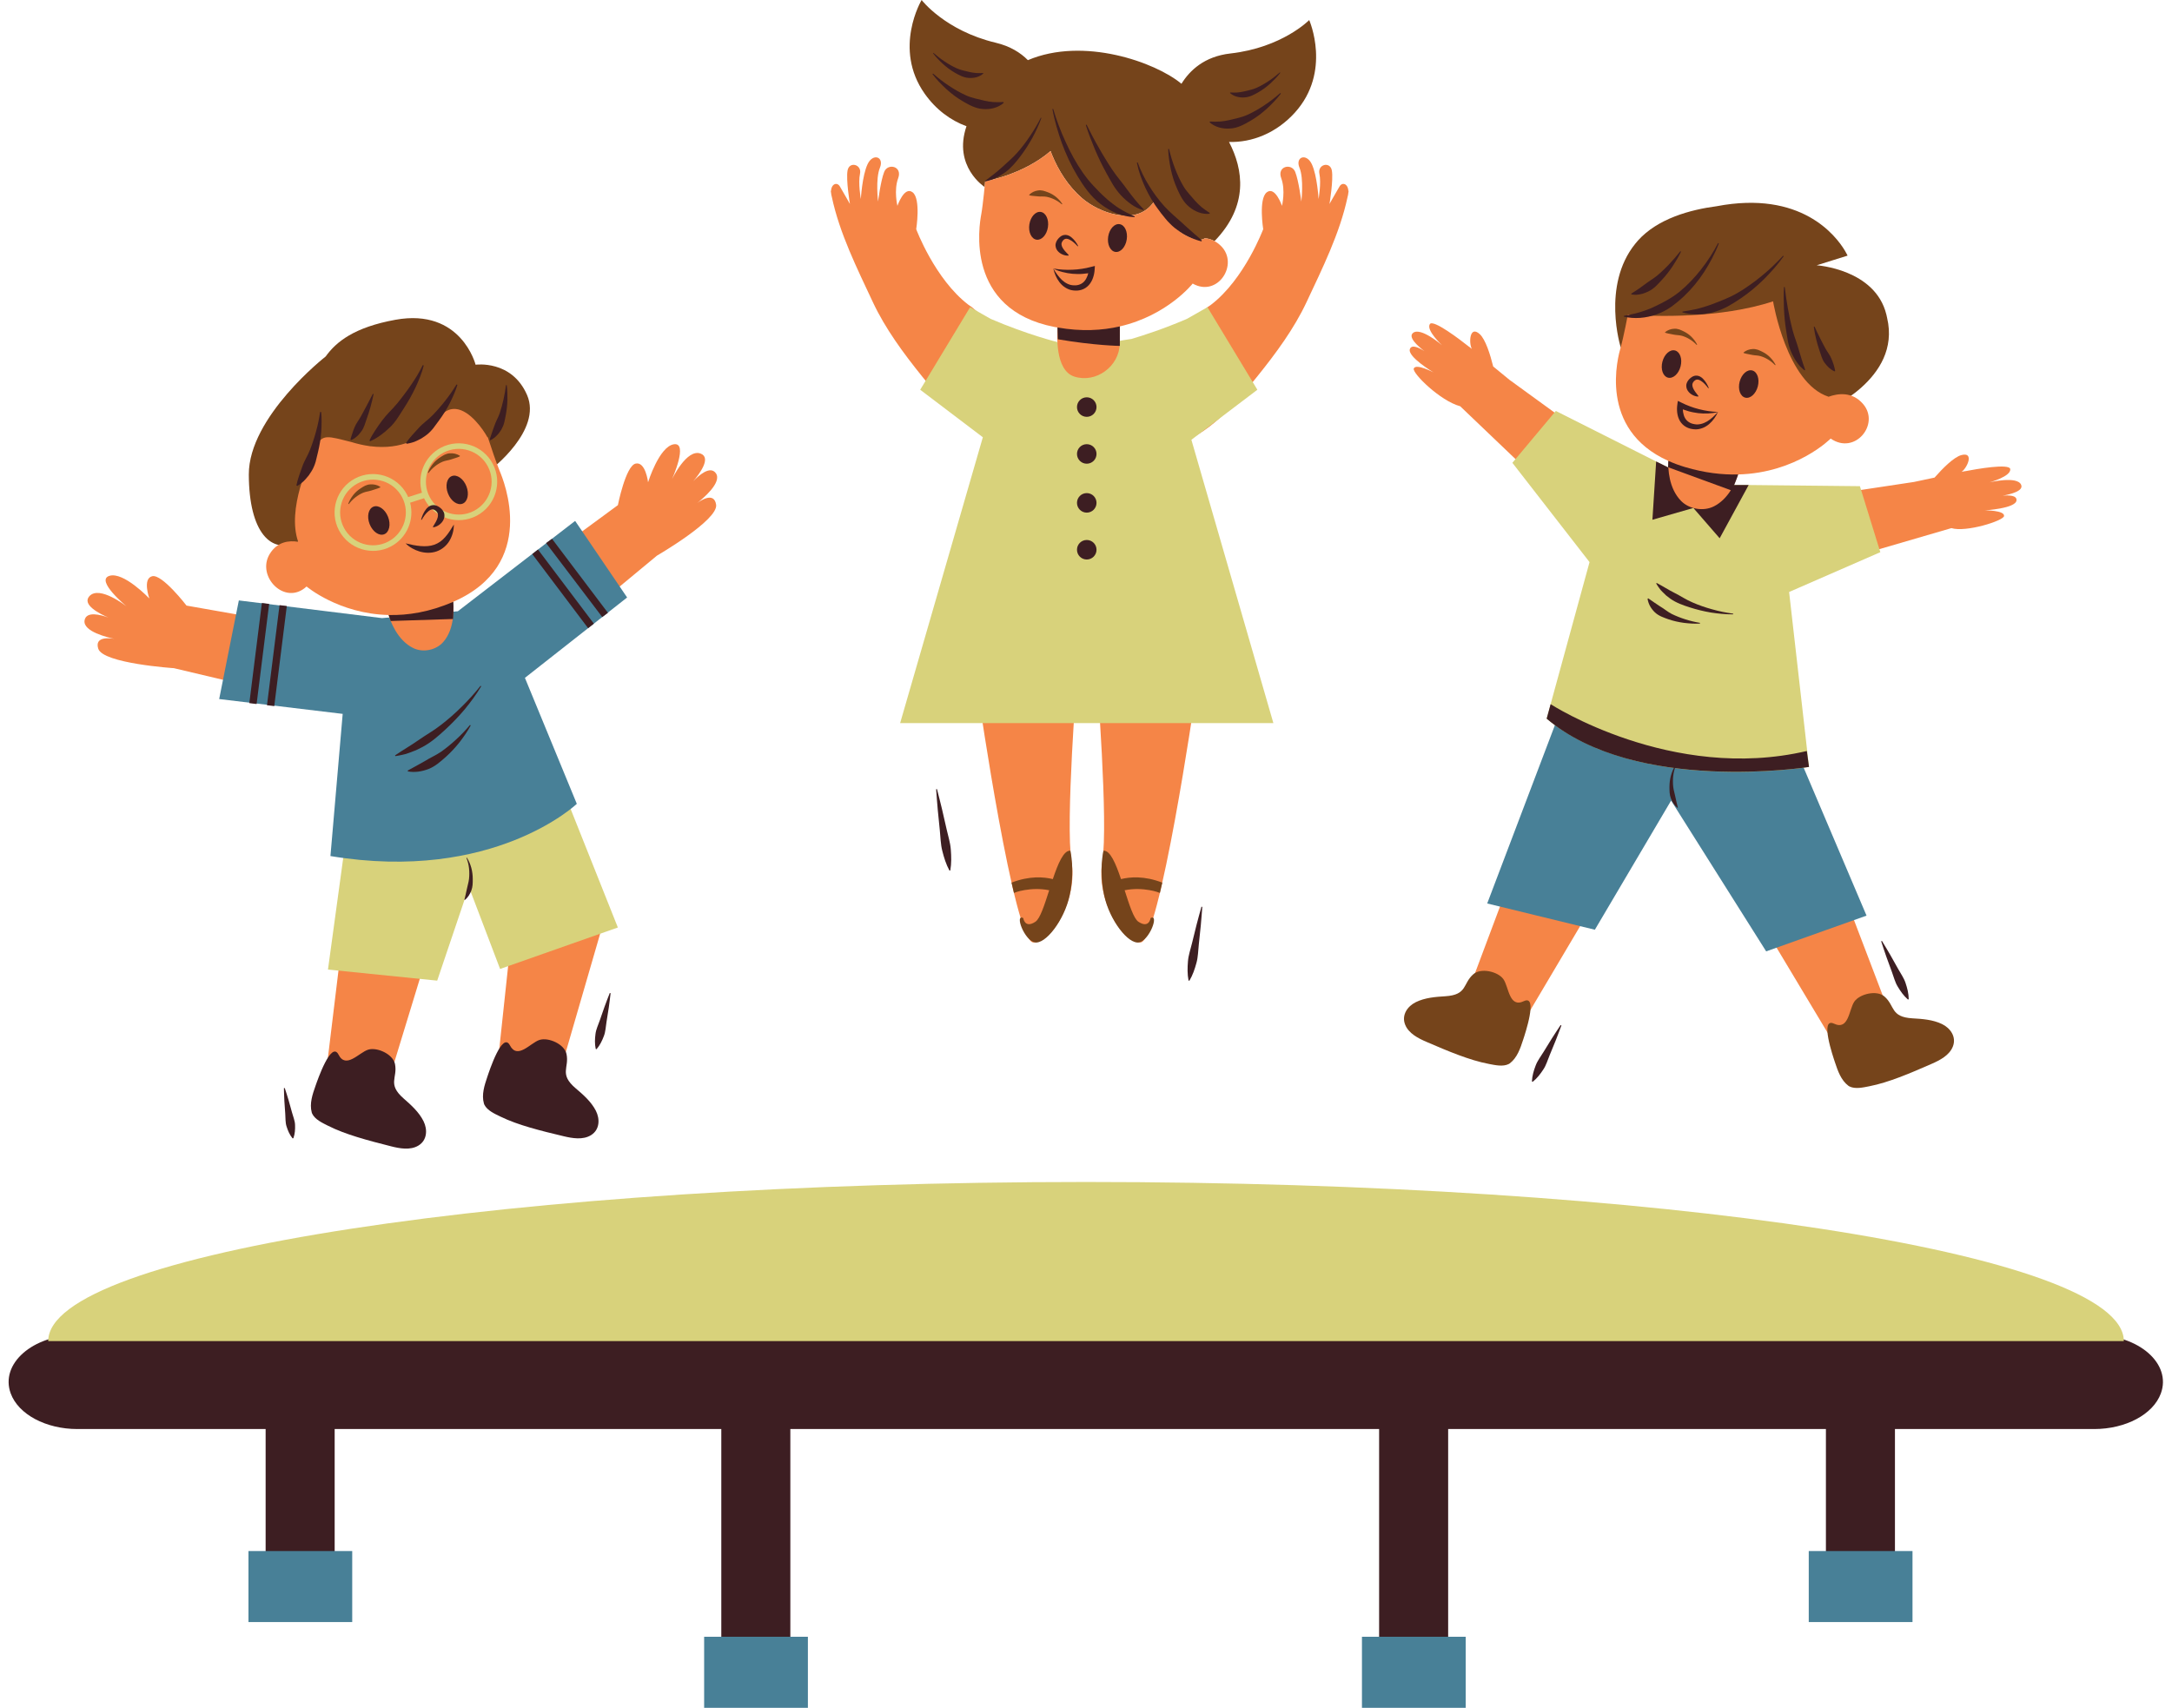<?xml version="1.0" encoding="UTF-8" standalone="no"?><svg xmlns="http://www.w3.org/2000/svg" xmlns:xlink="http://www.w3.org/1999/xlink" contentScriptType="text/ecmascript" fill="#000000" width="504.1" zoomAndPan="magnify" contentStyleType="text/css" viewBox="-2.0 0.0 504.1 396.4" height="396.4" preserveAspectRatio="xMidYMid meet" version="1"><g fill="#3d1e22" id="change1_1"><path fill="inherit" d="M165.408 328.147H181.43V395.853H165.408z"/><path fill="inherit" d="M318.08 328.147H334.102V395.853H318.08z"/><path fill="inherit" d="M59.65 308.246H75.672V375.952H59.65z"/><path fill="inherit" d="M421.777 308.246H437.799V375.952H421.777z"/><path fill="inherit" d="M484.039,331.677H15.961c-7.311,0-13.687-3.402-15.471-8.255l0,0c-2.535-6.896,5.082-13.583,15.471-13.583 h468.078c10.389,0,18.006,6.688,15.471,13.583v0C497.726,328.275,491.35,331.677,484.039,331.677z"/></g><g id="change2_3"><path fill="#d8d27b" d="M9.192,311.264c0-20.395,107.838-36.928,240.864-36.928s240.864,16.533,240.864,36.928"/></g><g fill="#75441b" id="change3_1"><path fill="inherit" d="M435.985,73.809l-0.18-0.829l-0.004,0.001c-2.595-10.537-16.164-11.408-16.164-11.408l7.166-2.243 c0,0-0.189-0.432-0.609-1.134c-2.13-3.561-10.21-14.061-29.763-10.334c-6.145,0.807-13.706,2.869-18.289,7.982 c-0.221,0.247-0.428,0.499-0.632,0.752c-0.003,0.002-0.009,0.005-0.009,0.005h0.005c-7.842,9.733-3.359,23.999-3.359,23.999 l46.458,16.146l0.923-1.377C421.53,95.368,439.351,88.039,435.985,73.809z"/><path fill="inherit" d="M120.322,91.668c-3.571-8.207-11.942-7.016-11.942-7.016s-3.325-13.207-18.61-10.433 c-9.58,1.739-13.762,5.134-16.178,8.509l0,0c0,0-17.886,13.964-17.845,27.423c0.041,13.459,5.214,18.695,11.463,15.603l0,0 l44.725-16.774C111.935,108.98,123.893,99.875,120.322,91.668z"/><path fill="inherit" d="M301.855,4.657c0,0-6.265,6.404-18.297,7.755c-6.03,0.677-9.444,3.943-11.352,7.033 c-6.051-5.036-22.764-10.959-35.642-5.484c-1.734-1.749-4.132-3.25-7.449-4.04C217.338,7.118,211.898,0,211.898,0 s-6.702,11.241,0.71,21.743c2.612,3.701,6.045,6.219,9.704,7.552c-3.192,9.36,4.209,14.101,4.209,14.102 c0.079-0.804,0.127-1.338,0.127-1.338s8.676-1.406,15.179-6.998c0.101,0.284,0.211,0.565,0.325,0.845 c1.515,3.731,3.836,7.362,6.951,10.064c3.998,3.467,12.157,6.346,16.172,1.535c0.445-0.534,0.851-1.031,1.301-1.372 c1.323,3.367,3.977,8.045,8.794,9.365c1.012,0.278,1.743,0.175,2.253-0.207c0.743,0.06,1.506,0.266,2.258,0.673 c7.975-8.243,6.683-16.643,3.359-23.018c5.317,0.164,10.965-2.044,15.27-6.793C307.141,16.63,301.855,4.657,301.855,4.657z"/></g><g fill="#f58547" id="change4_1"><path fill="inherit" d="M351.173 196.977L339.043 229.311 352.171 236.157 370.056 205.966 352.961 197.393"/><path fill="inherit" d="M423.965 202.198L436.269 234.466 423.178 241.383 405.131 211.289 422.179 202.624"/><path fill="inherit" d="M225.15,161.821c0,0,8.247,56.924,12.676,56.924s10.32-10.099,8.866-18.822 c-1.454-8.722,1.301-43.381,1.301-43.381l-25.021,1.377L225.15,161.821z"/><path fill="inherit" d="M275.371,161.821c0,0-8.247,56.924-12.676,56.924c-4.428,0-10.32-10.099-8.866-18.822 c1.454-8.722-1.301-43.381-1.301-43.381l25.021,1.377L275.371,161.821z"/><path fill="inherit" d="M41.291,140.558c0,0-5.667-7.379-7.972-6.818c-2.305,0.561-0.661,5.164-0.661,5.164 s-5.992-6.308-9.289-5.246c-3.296,1.062,4,7.078,4,7.078s-6.277-4.954-8.618-2.369c-1.804,1.992,2.384,4.101,4.404,4.965 c-1.738-0.633-5.141-1.568-5.526,0.645c-0.458,2.626,5.506,4.007,6.948,4.301c-1.101-0.192-4.702-0.614-3.767,2.297 c1.1,3.424,17.545,4.505,17.545,4.505l23.97,5.681l3.999-15.797L41.291,140.558z"/><path fill="inherit" d="M141.405,117.243c0,0,1.808-9.126,4.123-9.645c2.315-0.519,2.882,4.336,2.882,4.336s2.575-8.311,6.001-8.82 c3.426-0.51-0.447,8.117-0.447,8.117s3.43-7.223,6.675-5.944c2.5,0.985-0.319,4.733-1.746,6.403 c1.277-1.338,3.913-3.684,5.239-1.872c1.575,2.151-3.159,6.033-4.321,6.936c0.902-0.66,3.943-2.635,4.395,0.389 c0.532,3.556-13.729,11.816-13.729,11.816l-18.967,15.719l-10.588-12.387L141.405,117.243z"/><path fill="inherit" d="M137.914 214.559L128.289 247.726 113.673 245.357 117.406 210.466 136.232 213.823"/><path fill="inherit" d="M98.536 217.027L88.444 250.054 73.864 247.479 78.088 212.644 96.865 216.267"/><path fill="inherit" d="M267.026,103.243c0.974,0.167,2.019,0.158,3.132-0.062c8.071-1.598,14.821-9.821,19.697-15.875 c4.248-5.274,8.494-11.016,11.379-17.179c3.636-7.769,7.734-15.963,9.521-24.407c0.095-0.332,0.151-0.637,0.175-0.918 c0.031-0.186,0.058-0.368,0.08-0.543l-0.069,0.076c-0.074-1.67-1.397-2.157-2.049-1.059c-0.911,1.536-2.332,4.068-2.332,4.068 s0.942-5.578,0.548-7.774c-0.393-2.196-3.355-1.422-2.889,0.752c0.467,2.174-0.193,5.868-0.193,5.868s-0.311-5.404-1.557-8.071 c-1.246-2.667-3.924-1.737-2.867,0.826c1.056,2.562,0.426,7.839,0.426,7.839s-0.598-4.844-1.433-6.912 c-0.835-2.069-4.28-1.315-3.234,1.489c1.046,2.804,0.175,6.416,0.175,6.416s-1.58-4.658-3.532-3.14 c-1.952,1.517-0.828,8.552-0.828,8.553c0,0-4.324,11.59-12.119,17.548c-0.316,0.241-0.586,0.425-0.822,0.565 c-1.918,1.734-4.203,3.536-6.973,5.393c-1.349,0.905-7.214,3.338-8.076,4.258c-4.166,4.445-5.953,10.693-3.169,16.35 C261.523,100.354,263.906,102.707,267.026,103.243z"/><path fill="inherit" d="M234.792,103.243c-0.974,0.167-2.019,0.158-3.132-0.062c-8.071-1.598-14.821-9.821-19.697-15.875 c-4.248-5.274-8.494-11.016-11.379-17.179c-3.636-7.769-7.734-15.963-9.521-24.407c-0.095-0.332-0.151-0.637-0.175-0.918 c-0.031-0.186-0.058-0.368-0.08-0.543l0.069,0.076c0.074-1.67,1.397-2.157,2.049-1.059c0.911,1.536,2.332,4.068,2.332,4.068 s-0.942-5.578-0.548-7.774c0.393-2.196,3.355-1.422,2.889,0.752c-0.467,2.174,0.193,5.868,0.193,5.868s0.311-5.404,1.557-8.071 c1.246-2.667,3.924-1.737,2.867,0.826c-1.056,2.562-0.426,7.839-0.426,7.839s0.598-4.844,1.433-6.912 c0.835-2.069,4.28-1.315,3.234,1.489c-1.046,2.804-0.175,6.416-0.175,6.416s1.58-4.658,3.532-3.14 c1.952,1.517,0.828,8.552,0.828,8.553c0,0,4.324,11.59,12.119,17.548c0.316,0.241,0.586,0.425,0.822,0.565 c1.918,1.734,4.203,3.536,6.973,5.393c1.349,0.905,7.214,3.338,8.076,4.258c4.166,4.445,5.953,10.693,3.169,16.35 C240.296,100.354,237.912,102.707,234.792,103.243z"/><path fill="inherit" d="M462.788,115.046c1.437-0.135,3.348-0.096,3.223,1.095c-0.199,1.893-7.378,2.313-7.378,2.313 s4.662-0.037,4.489,1.32c-0.141,1.109-8.873,3.839-12.217,2.801L408.319,135l4.702-18.732l29.197-4.407l4.768-1.011 c1.874-2.131,4.468-4.757,6.235-5.226c3.043-0.808,1.363,2.977,0.038,3.897l0.796-0.169l-0.006,0.021 c2.565-0.496,10.404-1.892,10.516-0.47c0.133,1.701-4.797,3.046-4.797,3.046s6.374-1.537,7.311,0.551 C467.722,113.938,464.721,114.706,462.788,115.046z"/><path fill="inherit" d="M328.594,81.5c-1.213-0.781-2.928-1.627-3.365-0.513c-0.695,1.772,5.484,5.452,5.484,5.452 s-4.121-2.18-4.593-0.895c-0.385,1.049,6.108,7.494,10.777,8.747l32.079,30.641l3.231-19.427L348.32,88.146l-3.767-3.093 c-0.682-2.755-1.775-6.28-3.127-7.51c-2.329-2.118-2.581,2.015-1.828,3.442l-0.629-0.517l-0.004,0.022 c-2.048-1.621-8.364-6.471-9.118-5.26c-0.902,1.448,2.855,4.913,2.855,4.913s-4.95-4.3-6.743-2.878 C324.725,78.244,327.034,80.308,328.594,81.5z"/></g><g id="change2_2"><path fill="#d8d27b" d="M129.461 185.303L141.4 215.269 114.067 224.893 106.823 205.85 99.47 227.605 74.118 225.035 78.02 196.495 128.408 183.475"/></g><g fill="#488097" id="change5_1"><path fill="inherit" d="M411.289 165.664L364.238 154.185 343.167 209.693 368.152 215.789 385.846 185.819 407.912 220.812 431.205 212.514z"/><path fill="inherit" d="M119.829,157.33l12.043,29.237c0,0-19.284,18.395-57.18,12.123l2.842-33l-28.665-3.442l4.564-22.888 l33.23,4.102l17.598-1.59l27.223-20.969l12.067,17.772L119.829,157.33z"/><path fill="inherit" d="M161.424 379.896H185.504V396.378H161.424z"/><path fill="inherit" d="M314.096 379.896H338.176V396.378H314.096z"/><path fill="inherit" d="M55.667 359.995H79.747V376.477H55.667z"/><path fill="inherit" d="M417.793 359.995H441.873V376.477H417.793z"/></g><g id="change2_1"><path fill="#d8d27b" d="M434.405,128.16l-4.736-15.319l-29.386-0.309l-14.947-3.647l0.171-0.201L359.091,95.38l-10.082,12.039 l17.907,23.046l-9.952,36.334c21.115,17.677,60.889,11.207,60.889,11.207l-4.618-40.607L434.405,128.16z"/></g><g fill="#3d1e22" id="change1_50"><path fill="inherit" d="M391.012 117.9L397.117 124.932 403.849 112.57 397.959 112.57z"/><path fill="inherit" d="M391.012 117.9L381.509 120.635 382.376 107.108 389.925 110.841z"/></g><g><g id="change4_2"><path fill="#f58547" d="M113.945,109.242c-0.774-1.838-2.011-5.576-2.504-7.089c0,0,0,0,0,0c0,0,0,0,0,0 c-0.134-0.411-0.213-0.659-0.213-0.659s-0.039,0.001-0.096,0.003c-0.991-1.832-4.062-6.232-7.3-6.564 c-1.204-0.124-2.232,0.343-3.076,1.032c0,0-0.718,1.394-2.31,3.002c-0.054,0.104-0.107,0.206-0.15,0.297 c-0.005-0.002-0.01-0.004-0.015-0.006l0.157-0.283c-2.488,2.51-7.108,5.534-14.462,4.597c-0.003,0.006-0.006,0.012-0.009,0.019 c-0.092-0.018-0.178-0.036-0.268-0.055c-1.304-0.182-2.692-0.488-4.169-0.943c-5.367-1.327-6.717-1.971-8.182,1.069 c-1.688,3.503-6.798,14.585-4.139,22.092c-2.108-0.344-4.823-0.073-6.59,2.788c-3.242,5.249,3.566,12.205,8.533,7.583 c0,0,7.451,6.334,19.029,6.618c0.349,1.177,1.964,5.904,5.812,7.714c2.237,1.052,5.214,0.438,6.851-1.414 c2.789-3.153,2.437-8.059,2.288-9.34c0.025-0.011,0.049-0.019,0.074-0.03C122.97,131.061,114.93,111.579,113.945,109.242z"/></g><g id="change2_4"><path fill="#d8d27b" d="M100.334,103.91c-3.834,2.011-5.595,6.436-4.404,10.438l-3.199,1.023c-0.084-0.192-0.166-0.385-0.264-0.573 c-2.285-4.355-7.687-6.04-12.042-3.755c-4.355,2.285-6.04,7.687-3.755,12.042c2.285,4.356,7.687,6.04,12.042,3.755 c3.748-1.966,5.51-6.239,4.475-10.169l3.245-1.038c0.05,0.106,0.092,0.214,0.147,0.319c2.285,4.355,7.687,6.04,12.042,3.755 c4.355-2.285,6.04-7.687,3.755-12.042C110.092,103.31,104.69,101.625,100.334,103.91z M91.323,115.398 c1.953,3.724,0.513,8.344-3.211,10.298c-3.724,1.954-8.344,0.513-10.298-3.211c-1.954-3.724-0.513-8.344,3.211-10.298 C84.749,110.233,89.369,111.674,91.323,115.398z M111.232,108.265c1.954,3.724,0.513,8.344-3.211,10.298 c-3.724,1.954-8.344,0.513-10.298-3.211c-1.954-3.724-0.513-8.344,3.211-10.298C104.659,103.1,109.279,104.541,111.232,108.265z"/></g><g id="change1_51"><path fill="#3d1e22" d="M275.554,117.373c-1.06,0.519-2.126,1.022-3.211,1.475c-1.079,0.463-2.167,0.898-3.259,1.306 c-0.549,0.197-1.106,0.368-1.666,0.523c-0.555,0.172-1.103,0.343-1.635,0.571c-0.537,0.207-1.067,0.449-1.602,0.683 c-0.533,0.255-1.074,0.477-1.615,0.803l0.024,0.145c0.614,0.088,1.239,0.116,1.843,0.053c0.614-0.034,1.207-0.155,1.8-0.288 c1.182-0.277,2.245-0.882,3.315-1.412c1.072-0.532,2.117-1.11,3.132-1.732c1.008-0.636,2.007-1.279,2.952-2.002L275.554,117.373z"/></g><g id="change2_5"><path fill="#d8d27b" d="M274.511,102.075l15.313-11.615L278.239,71.3l-4.782,2.716c-5.364,2.306-10.066,3.829-12.863,4.654 c-4.895,0.603-10.994,2.8-17.129,0.871c0,0-0.041-0.008-0.111-0.019l0.16-0.103c0,0-6.93-1.686-15.576-5.403l-4.782-2.716 l-11.585,19.16l14.538,11.027l-19.195,66.34h42.666h1.293h42.666L274.511,102.075z"/></g><g id="change4_3"><path fill="#f58547" d="M281.367,57.077c-1.206-1.191-2.503-1.686-3.746-1.786c-0.509,0.383-1.24,0.485-2.253,0.207 c-4.817-1.321-7.471-5.999-8.794-9.365c-0.45,0.341-0.856,0.838-1.301,1.372c-4.015,4.811-12.174,1.932-16.172-1.535 c-3.115-2.701-5.436-6.332-6.951-10.064c-0.114-0.28-0.224-0.561-0.325-0.845c-6.503,5.592-15.179,6.998-15.179,6.998 s-0.48,5.369-0.915,7.734c-0.435,2.365-3.898,22.049,17.041,26.103c0.242,0.047,0.475,0.079,0.714,0.121 c-0.134,1.473-0.702,9.95,3.876,11.396c5.017,1.584,10.437-2.371,10.518-7.653c0.021-1.399,0.026-2.757,0.022-4.003 c11.112-2.566,16.909-9.941,16.909-9.941C280.615,69.116,285.646,61.303,281.367,57.077z"/></g><g id="change4_4"><path fill="#f58547" d="M430.418,93.782c-2.547-2.984-5.919-2.464-8.02-1.701c-9.762-3.152-12.885-22.143-12.885-22.143 c-12.271,4.051-27.551,3.466-32.252,3.164c-0.562,0.031-1.057,0.004-1.445-0.108c0,0-0.999,5.297-1.668,7.607 c-0.624,2.153-5.355,19.013,11.056,26.369c-0.072,1.747,0.045,6.386,3.012,9.348c1.883,1.879,5.157,2.409,7.536,1.219 c3.418-1.709,5.027-5.487,5.651-7.416c13.61-0.35,21.478-8.331,21.478-8.331C428.509,105.696,434.399,98.447,430.418,93.782z"/></g></g><g><g fill="#75441b"><g id="change3_2"><path fill="inherit" d="M246.426,197.453c-1.558-0.152-2.87,2.992-4.078,6.585c-2.064-0.511-5.419-0.801-9.58,0.821l0.567,2.423 c-0.029-0.118,3.883-1.523,8.171-0.655c-1.083,3.385-2.105,6.577-3.181,7.298c-2.508,1.683-2.842-0.842-2.842-0.842 c-2.039-1.071,0.203,5.145,2.68,5.641s6.819-5.086,8.086-10.866C247.515,202.078,246.426,197.453,246.426,197.453z"/></g><g id="change3_3"><path fill="inherit" d="M267.188,207.282l0.567-2.423c-4.162-1.622-7.516-1.332-9.58-0.821c-1.208-3.592-2.52-6.736-4.078-6.585 c0,0-1.089,4.625,0.179,10.405c1.267,5.78,5.609,11.362,8.086,10.866c2.477-0.496,4.719-6.712,2.68-5.641 c0,0-0.334,2.525-2.842,0.842c-1.075-0.722-2.098-3.914-3.181-7.298C263.304,205.758,267.216,207.163,267.188,207.282z"/></g><g id="change3_4"><path fill="inherit" d="M346.91,227.246c-1.277-1.773-5.209-2.668-6.963-1.133c-2.502,2.189-1.328,4.792-6.507,5.115 c-2.266,0.141-4.714,0.324-6.838,1.367c-1.932,0.948-3.352,2.976-2.496,5.193c0.803,2.079,3.097,3.223,4.937,4.015 c2.509,1.08,5.013,2.159,7.576,3.105c2.273,0.839,4.602,1.589,6.987,2.039c1.348,0.255,3.225,0.693,4.567,0.004 c0.082-0.042,0.162-0.09,0.237-0.147c1.721-1.31,2.44-3.473,3.1-5.492c0.404-1.235,3.555-10.575,0.152-8.941 c-3.417,1.639-3.47-3.286-4.726-5.09C346.927,227.27,346.919,227.258,346.91,227.246z"/></g><g id="change3_5"><path fill="inherit" d="M428.391,232.444c1.268-1.78,5.194-2.697,6.957-1.17c2.513,2.176,1.354,4.785,6.535,5.08 c2.266,0.129,4.716,0.299,6.846,1.33c1.937,0.938,3.368,2.957,2.524,5.179c-0.792,2.083-3.079,3.239-4.915,4.042 c-2.503,1.094-5.001,2.186-7.56,3.146c-2.268,0.851-4.593,1.613-6.976,2.077c-1.347,0.262-3.221,0.71-4.567,0.028 c-0.083-0.042-0.163-0.089-0.238-0.146c-1.728-1.301-2.459-3.46-3.129-5.475c-0.41-1.233-3.612-10.555-0.2-8.94 c3.426,1.621,3.452-3.304,4.699-5.116C428.374,232.467,428.382,232.456,428.391,232.444z"/></g><g id="change3_6"><path fill="inherit" d="M78.824,116.941c0.249-0.722,0.649-1.379,1.117-2c0.479-0.612,1.069-1.153,1.744-1.585 c0.328-0.233,0.687-0.424,1.049-0.621c0.375-0.164,0.769-0.296,1.181-0.31c0.815-0.069,1.641,0.115,2.343,0.564l-0.015,0.144 c-0.387,0.197-0.742,0.282-1.084,0.401c-0.34,0.131-0.67,0.2-0.986,0.32c-0.627,0.206-1.299,0.252-1.932,0.522 c-0.624,0.267-1.227,0.627-1.78,1.073c-0.562,0.437-1.065,0.969-1.504,1.554L78.824,116.941z"/><path fill="inherit" d="M97.3,109.732c0.249-0.722,0.649-1.379,1.117-2c0.479-0.612,1.069-1.153,1.744-1.585 c0.328-0.233,0.687-0.424,1.049-0.621c0.375-0.164,0.769-0.296,1.181-0.31c0.815-0.069,1.641,0.115,2.343,0.564l-0.015,0.144 c-0.387,0.197-0.742,0.282-1.084,0.401c-0.34,0.131-0.67,0.2-0.986,0.32c-0.627,0.206-1.299,0.252-1.932,0.522 c-0.624,0.267-1.227,0.627-1.78,1.073c-0.562,0.437-1.065,0.969-1.504,1.554L97.3,109.732z"/><path fill="inherit" d="M244.552,47.344c-0.379-0.618-0.884-1.144-1.445-1.623c-0.569-0.468-1.226-0.848-1.94-1.11 c-0.351-0.148-0.723-0.252-1.098-0.359c-0.38-0.075-0.773-0.116-1.157-0.045c-0.769,0.103-1.496,0.443-2.053,1.003l0.044,0.131 c0.398,0.103,0.745,0.109,1.086,0.149c0.342,0.051,0.662,0.048,0.978,0.094c0.623,0.062,1.254-0.033,1.896,0.087 c0.633,0.119,1.265,0.329,1.868,0.628c0.61,0.289,1.185,0.679,1.712,1.13L244.552,47.344z"/><path fill="inherit" d="M410.1,84.691c-0.316-0.652-0.767-1.226-1.277-1.758c-0.52-0.522-1.136-0.965-1.82-1.297 c-0.335-0.182-0.694-0.322-1.057-0.466c-0.371-0.112-0.758-0.192-1.147-0.159c-0.775,0.027-1.533,0.293-2.143,0.794l0.031,0.134 c0.386,0.142,0.731,0.182,1.066,0.255c0.335,0.085,0.654,0.113,0.964,0.191c0.613,0.123,1.251,0.091,1.878,0.274 c0.618,0.181,1.226,0.453,1.797,0.81c0.578,0.348,1.112,0.793,1.591,1.294L410.1,84.691z"/><path fill="inherit" d="M391.892,79.981c-0.316-0.652-0.767-1.226-1.277-1.758c-0.52-0.522-1.136-0.965-1.82-1.297 c-0.335-0.182-0.694-0.322-1.057-0.466c-0.371-0.112-0.758-0.192-1.147-0.159c-0.775,0.027-1.533,0.293-2.143,0.794l0.031,0.134 c0.386,0.142,0.731,0.182,1.066,0.255c0.335,0.085,0.654,0.113,0.964,0.191c0.613,0.123,1.251,0.091,1.878,0.274 c0.618,0.181,1.226,0.453,1.797,0.81c0.578,0.348,1.112,0.793,1.591,1.294L391.892,79.981z"/></g></g></g><g fill="#3d1e22"><g id="change1_8"><path fill="inherit" d="M215.464,183.144c0.415,1.548,0.777,3.105,1.168,4.657l1.069,4.673c0.343,1.56,0.857,3.092,0.97,4.689 c0.125,1.596,0.172,3.204-0.115,4.867l-0.197,0.032c-0.802-1.485-1.271-3.024-1.661-4.576c-0.402-1.55-0.404-3.166-0.576-4.754 l-0.477-4.77c-0.125-1.596-0.278-3.186-0.378-4.786L215.464,183.144z"/></g><g id="change1_9"><path fill="inherit" d="M277.042,210.483c-0.092,1.456-0.238,2.902-0.355,4.354l-0.453,4.336c-0.164,1.443-0.158,2.916-0.552,4.319 c-0.382,1.405-0.842,2.797-1.635,4.13l-0.197-0.034c-0.294-1.523-0.255-2.988-0.138-4.44c0.105-1.454,0.611-2.837,0.946-4.25 l1.044-4.233c0.382-1.405,0.736-2.815,1.143-4.216L277.042,210.483z"/></g><g id="change1_10"><path fill="inherit" d="M360.387,238.002c-0.413,1.163-0.875,2.302-1.31,3.453c-0.452,1.144-0.918,2.28-1.399,3.408 c-0.48,1.129-0.801,2.339-1.489,3.363c-0.676,1.03-1.421,2.023-2.469,2.863l-0.178-0.091c0.064-1.341,0.429-2.529,0.865-3.68 c0.424-1.158,1.214-2.129,1.845-3.181c0.63-1.053,1.274-2.098,1.934-3.136c0.676-1.03,1.325-2.072,2.023-3.09L360.387,238.002z"/></g><g id="change1_11"><path fill="inherit" d="M434.782,218.392c0.663,1.06,1.277,2.142,1.917,3.212c0.624,1.078,1.233,2.162,1.826,3.254 c0.595,1.091,1.352,2.108,1.736,3.296c0.396,1.183,0.72,2.398,0.736,3.755l-0.182,0.084c-1.019-0.896-1.731-1.933-2.372-3.003 c-0.652-1.065-0.931-2.301-1.372-3.463c-0.442-1.161-0.869-2.329-1.281-3.505c-0.396-1.183-0.818-2.353-1.19-3.546L434.782,218.392 z"/></g><g id="change1_12"><path fill="inherit" d="M139.716,230.526c-0.117,1.121-0.286,2.229-0.427,3.344c-0.158,1.111-0.333,2.217-0.524,3.32 c-0.189,1.103-0.206,2.249-0.621,3.296c-0.402,1.05-0.881,2.08-1.688,3.028l-0.194-0.049c-0.264-1.217-0.199-2.351-0.058-3.466 c0.128-1.118,0.655-2.137,1.009-3.198c0.352-1.062,0.721-2.12,1.106-3.174c0.402-1.05,0.776-2.106,1.203-3.15L139.716,230.526z"/></g><g id="change1_13"><path fill="inherit" d="M64.088,252.524c0.325,0.944,0.596,1.897,0.896,2.845c0.282,0.951,0.548,1.905,0.797,2.862 c0.251,0.957,0.677,1.883,0.699,2.879c0.035,0.994-0.009,2.001-0.385,3.066l-0.197,0.034c-0.711-0.877-1.089-1.812-1.389-2.76 c-0.313-0.946-0.221-1.962-0.305-2.947c-0.085-0.985-0.154-1.973-0.206-2.964c-0.035-0.994-0.098-1.983-0.107-2.981L64.088,252.524 z"/></g><g><g id="change1_45"><circle fill="inherit" r="2.267" cx="250.224" cy="94.479"/></g><g id="change1_46"><circle fill="inherit" r="2.267" cx="250.224" cy="105.359"/></g><g id="change1_47"><circle fill="inherit" r="2.267" cx="250.224" cy="116.714"/></g><g id="change1_48"><circle fill="inherit" r="2.267" cx="250.224" cy="127.594"/></g><g><g id="change1_14"><ellipse rx="3.258" ry="2.179" fill="inherit" cx="257.357" transform="rotate(-81.182 257.35 55.254)" cy="55.255"/></g><g id="change1_15"><ellipse rx="3.258" ry="2.179" fill="inherit" cx="239.062" transform="rotate(-81.182 239.055 52.416)" cy="52.417"/></g><g id="change1_16"><path fill="inherit" d="M248.237,57.091c-0.393-0.754-0.892-1.451-1.597-2.033c-0.357-0.275-0.806-0.535-1.377-0.544 c-0.276,0.007-0.569,0.064-0.814,0.199c-0.136,0.054-0.243,0.132-0.344,0.217c-0.099,0.084-0.22,0.165-0.3,0.257 c-0.336,0.341-0.675,0.791-0.796,1.387c-0.124,0.601,0.099,1.237,0.437,1.64c0.339,0.415,0.753,0.688,1.186,0.867 c0.43,0.18,0.89,0.28,1.357,0.24l0.046-0.13c-0.314-0.325-0.597-0.616-0.851-0.906c-0.249-0.294-0.467-0.582-0.602-0.851 c-0.137-0.274-0.199-0.476-0.217-0.704c-0.02-0.231,0.065-0.539,0.275-0.82c0.195-0.249,0.401-0.436,0.671-0.48 c0.27-0.061,0.626,0.034,0.958,0.209c0.683,0.339,1.301,0.921,1.853,1.528L248.237,57.091z"/></g><g id="change1_17"><path fill="inherit" d="M242.46,62.327c0.749,0.139,1.497,0.21,2.24,0.26c0.744,0.034,1.483,0.064,2.218,0.014 c0.734-0.025,1.463-0.096,2.182-0.211c0.723-0.091,1.428-0.271,2.13-0.444l0.882-0.216l-0.06,0.889 c-0.046,0.673-0.168,1.252-0.376,1.862c-0.208,0.598-0.519,1.184-0.97,1.689c-0.449,0.505-1.057,0.897-1.705,1.094 c-0.324,0.115-0.655,0.14-0.983,0.18c-0.163,0.011-0.323,0-0.484,0c-0.161,0.003-0.321-0.009-0.481-0.039 c-0.644-0.067-1.263-0.323-1.796-0.657c-0.54-0.332-0.987-0.772-1.36-1.245C243.165,64.542,242.715,63.445,242.46,62.327z M242.46,62.327c0.583,0.986,1.222,1.922,2.007,2.658c0.793,0.718,1.723,1.212,2.707,1.237c0.121,0.016,0.243,0.017,0.367,0.004 c0.122-0.01,0.247-0.007,0.366-0.024c0.232-0.051,0.47-0.078,0.677-0.175c0.427-0.158,0.797-0.412,1.099-0.76 c0.594-0.69,0.954-1.746,1.046-2.707l0.821,0.672c-0.768,0.163-1.543,0.283-2.323,0.335c-0.779,0.064-1.561,0.031-2.334-0.024 c-0.773-0.077-1.539-0.202-2.283-0.404C243.866,62.944,243.136,62.686,242.46,62.327z"/></g><g id="change1_18"><path fill="inherit" d="M243.427,76.007l0.086,2.737c8.54,1.467,14.389,1.54,14.389,1.54v-4.527 C253.796,76.705,248.961,76.987,243.427,76.007z"/></g><g id="change1_19"><path fill="inherit" d="M242.432,25.265c0.777,2.629,1.745,5.2,2.889,7.676c1.125,2.482,2.422,4.883,3.966,7.093 c0.381,0.556,0.796,1.084,1.204,1.616c0.432,0.512,0.858,1.028,1.32,1.506c0.908,0.971,1.825,1.92,2.809,2.79 c0.233,0.235,0.49,0.438,0.742,0.649c0.251,0.212,0.504,0.425,0.771,0.615c0.264,0.195,0.52,0.407,0.792,0.593 c0.277,0.176,0.551,0.362,0.825,0.552c1.126,0.702,2.322,1.305,3.601,1.862l-0.038,0.18c-1.405-0.044-2.813-0.367-4.147-0.89 c-1.339-0.524-2.571-1.288-3.72-2.148c-2.304-1.746-3.952-4.138-5.394-6.527c-1.449-2.403-2.608-4.946-3.582-7.542 c-0.474-1.304-0.896-2.623-1.271-3.953c-0.376-1.33-0.706-2.671-0.949-4.033L242.432,25.265z"/></g><g id="change1_20"><path fill="inherit" d="M262.045,37.703c0.68,1.885,1.572,3.691,2.625,5.378c1.036,1.697,2.214,3.296,3.532,4.756 c1.316,1.47,2.855,2.684,4.284,4.002l0.536,0.501c0.173,0.175,0.355,0.339,0.545,0.494c0.369,0.325,0.75,0.636,1.111,0.981 c0.36,0.349,0.753,0.653,1.135,0.981c0.379,0.336,0.762,0.672,1.129,1.054l-0.091,0.174c-2.017-0.508-3.936-1.419-5.607-2.666 c-0.865-0.59-1.605-1.333-2.318-2.092c-0.352-0.384-0.661-0.807-0.992-1.207l-0.49-0.604l-0.459-0.628 c-0.3-0.422-0.628-0.822-0.903-1.26l-0.839-1.299l-0.751-1.349c-0.245-0.452-0.458-0.92-0.688-1.378 c-0.849-1.866-1.563-3.79-1.951-5.796L262.045,37.703z"/></g><g id="change1_21"><path fill="inherit" d="M239.696,27.367c-0.556,1.59-1.285,3.11-2.077,4.602c-0.817,1.477-1.736,2.904-2.757,4.268 c-1.035,1.346-2.13,2.7-3.522,3.733l-1.08,0.718c-0.179,0.119-0.366,0.227-0.563,0.32c-0.192,0.101-0.387,0.195-0.583,0.286 c-0.758,0.408-1.616,0.626-2.44,0.827l-0.054-0.127c1.362-1.039,2.646-1.999,3.85-3.093c1.171-1.114,2.445-2.135,3.542-3.367 c1.09-1.23,2.099-2.544,3.018-3.924c0.935-1.37,1.786-2.808,2.538-4.296L239.696,27.367z"/></g><g id="change1_22"><path fill="inherit" d="M250.183,28.929c0.891,1.804,1.818,3.587,2.821,5.323c0.492,0.872,0.996,1.736,1.522,2.585 c0.517,0.853,1.047,1.697,1.6,2.522c1.106,1.656,2.423,3.132,3.546,4.717c1.164,1.569,2.33,3.078,3.786,4.523l-0.095,0.172 c-1.03-0.247-1.98-0.763-2.84-1.367c-0.862-0.608-1.65-1.31-2.36-2.072c-0.706-0.766-1.326-1.6-1.865-2.479 c-0.532-0.884-1.019-1.787-1.515-2.679c-0.492-0.894-0.956-1.801-1.405-2.713c-0.44-0.917-0.855-1.843-1.255-2.774 c-0.776-1.874-1.519-3.755-2.124-5.687L250.183,28.929z"/></g><g id="change1_23"><path fill="inherit" d="M269.318,34.567c0.359,1.519,0.803,3.017,1.363,4.456c0.545,1.443,1.185,2.841,1.949,4.138 c0.378,0.651,0.838,1.244,1.313,1.801c0.472,0.56,0.936,1.102,1.414,1.627c0.478,0.525,0.977,1.036,1.54,1.5 c0.566,0.461,1.183,0.884,1.877,1.331l-0.041,0.192c-1.673,0.196-3.421-0.501-4.726-1.598c-1.365-1.083-2.098-2.664-2.772-4.129 c-0.334-0.744-0.624-1.5-0.877-2.263c-0.241-0.768-0.445-1.542-0.619-2.32c-0.321-1.563-0.565-3.129-0.617-4.713L269.318,34.567z"/></g><g id="change1_24"><path fill="inherit" d="M295.136,21.597c-1.174,1.029-2.404,1.991-3.696,2.839c-1.282,0.859-2.614,1.627-3.988,2.239 c-0.686,0.311-1.404,0.527-2.114,0.705c-0.709,0.183-1.401,0.355-2.096,0.504c-0.694,0.15-1.397,0.277-2.125,0.328 c-0.729,0.047-1.476,0.033-2.302-0.005l-0.078,0.18c1.249,1.131,3.078,1.577,4.776,1.441c1.74-0.091,3.254-0.953,4.653-1.755 c0.704-0.412,1.378-0.859,2.027-1.334c0.642-0.486,1.257-0.998,1.85-1.53c1.168-1.086,2.276-2.22,3.237-3.481L295.136,21.597z"/></g><g id="change1_25"><path fill="inherit" d="M295.042,16.805c-0.828,0.725-1.695,1.404-2.606,2.002c-0.904,0.606-1.843,1.147-2.812,1.579 c-0.483,0.219-0.99,0.372-1.491,0.497c-0.5,0.129-0.988,0.25-1.478,0.356c-0.489,0.106-0.985,0.195-1.498,0.231 c-0.514,0.033-1.041,0.024-1.623-0.004l-0.055,0.127c0.88,0.797,2.17,1.112,3.367,1.016c1.227-0.064,2.294-0.672,3.281-1.237 c0.496-0.29,0.972-0.606,1.429-0.941c0.452-0.343,0.886-0.704,1.305-1.079c0.823-0.766,1.605-1.565,2.282-2.454L295.042,16.805z"/></g><g id="change1_26"><path fill="inherit" d="M214.559,17.075c1.174,1.029,2.404,1.991,3.696,2.839c1.282,0.859,2.614,1.627,3.988,2.239 c0.686,0.311,1.404,0.527,2.114,0.705c0.709,0.183,1.401,0.355,2.096,0.504c0.694,0.15,1.397,0.277,2.125,0.328 c0.729,0.047,1.476,0.033,2.302-0.005l0.078,0.18c-1.249,1.131-3.078,1.577-4.776,1.441c-1.74-0.091-3.254-0.953-4.653-1.755 c-0.704-0.412-1.378-0.859-2.027-1.334c-0.642-0.486-1.257-0.998-1.85-1.53c-1.168-1.086-2.276-2.22-3.237-3.481L214.559,17.075z"/></g><g id="change1_27"><path fill="inherit" d="M214.653,12.283c0.828,0.725,1.695,1.404,2.606,2.002c0.904,0.606,1.843,1.147,2.812,1.579 c0.483,0.219,0.99,0.372,1.491,0.497c0.5,0.129,0.988,0.25,1.478,0.355c0.489,0.106,0.985,0.195,1.498,0.231 c0.514,0.033,1.041,0.024,1.623-0.004l0.055,0.127c-0.88,0.797-2.17,1.112-3.367,1.016c-1.227-0.064-2.294-0.672-3.281-1.237 c-0.496-0.29-0.972-0.606-1.429-0.941c-0.452-0.343-0.886-0.704-1.305-1.079c-0.823-0.766-1.605-1.565-2.282-2.454 L214.653,12.283z"/></g><g id="change1_28"><ellipse rx="3.258" ry="2.179" fill="inherit" cx="403.849" transform="rotate(-75.493 403.865 89.12)" cy="89.121"/></g><g id="change1_29"><ellipse rx="3.258" ry="2.179" fill="inherit" cx="385.925" transform="rotate(-75.493 385.94 84.483)" cy="84.484"/></g><g id="change1_30"><path fill="inherit" d="M394.593,90.045c-0.316-0.789-0.744-1.532-1.388-2.181c-0.328-0.309-0.749-0.612-1.316-0.678 c-0.276-0.02-0.572,0.007-0.829,0.118c-0.141,0.04-0.255,0.108-0.364,0.182c-0.107,0.073-0.236,0.142-0.324,0.226 c-0.368,0.306-0.75,0.72-0.93,1.301c-0.183,0.586-0.024,1.241,0.273,1.675c0.296,0.446,0.681,0.759,1.094,0.98 c0.41,0.222,0.857,0.367,1.326,0.373l0.058-0.125c-0.281-0.354-0.533-0.672-0.757-0.986c-0.218-0.317-0.407-0.625-0.515-0.907 c-0.109-0.286-0.151-0.493-0.146-0.722c0.003-0.232,0.118-0.53,0.355-0.789c0.219-0.229,0.442-0.394,0.716-0.411 c0.275-0.034,0.62,0.095,0.933,0.303c0.646,0.405,1.203,1.045,1.693,1.704L394.593,90.045z"/></g><g id="change1_31"><path fill="inherit" d="M418.961,75.854c0.123,0.963,0.335,1.903,0.547,2.851c0.229,0.942,0.502,1.875,0.824,2.796 c0.327,0.916,0.542,1.912,1.146,2.713c0.593,0.798,1.314,1.546,2.307,1.99l0.143-0.115c-0.183-1.059-0.496-1.919-0.85-2.776 c-0.17-0.432-0.397-0.828-0.65-1.22c-0.267-0.383-0.521-0.78-0.753-1.188c-0.223-0.413-0.448-0.826-0.659-1.248 c-0.224-0.416-0.437-0.84-0.646-1.266c-0.438-0.845-0.831-1.715-1.233-2.586L418.961,75.854z"/></g><g id="change1_32"><path fill="inherit" d="M411.832,59.356c-1.559,1.702-3.241,3.291-5.021,4.74c-0.885,0.731-1.797,1.425-2.732,2.078 c-0.932,0.658-1.882,1.287-2.866,1.849c-1.968,1.142-4.083,1.908-6.147,2.7c-1.043,0.381-2.107,0.694-3.196,0.976 c-1.094,0.252-2.21,0.441-3.38,0.619l-0.016,0.183c1.14,0.348,2.346,0.489,3.554,0.479c1.207-0.025,2.408-0.215,3.582-0.504 c1.167-0.313,2.289-0.769,3.347-1.331c1.051-0.577,2.059-1.211,3.037-1.878c1.964-1.324,3.766-2.847,5.433-4.49 c1.647-1.663,3.205-3.404,4.551-5.31L411.832,59.356z"/></g><g id="change1_33"><path fill="inherit" d="M396.75,56.415c-1.121,2.167-2.453,4.224-3.954,6.124c-0.743,0.956-1.534,1.871-2.372,2.734 c-0.83,0.869-1.707,1.688-2.628,2.444c-1.863,1.503-3.96,2.593-6.064,3.568l-0.799,0.359c-0.273,0.103-0.548,0.199-0.821,0.308 c-0.27,0.119-0.553,0.196-0.832,0.289c-0.282,0.084-0.559,0.196-0.846,0.265c-1.14,0.347-2.319,0.551-3.544,0.805l-0.006,0.184 c2.447,0.576,5.105,0.35,7.529-0.503c1.208-0.435,2.371-1.014,3.412-1.755c1.039-0.744,2.02-1.55,2.939-2.412 c1.838-1.724,3.429-3.669,4.781-5.751c0.672-1.044,1.295-2.115,1.862-3.212c0.568-1.097,1.088-2.215,1.515-3.375L396.75,56.415z"/></g><g id="change1_34"><path fill="inherit" d="M387.99,58.308c-0.796,1.018-1.631,2.004-2.519,2.928c-0.433,0.471-0.889,0.919-1.345,1.36l-0.691,0.653 c-0.234,0.212-0.477,0.413-0.714,0.62c-0.235,0.21-0.489,0.394-0.743,0.575c-0.255,0.18-0.503,0.371-0.771,0.526 c-0.26,0.166-0.512,0.342-0.757,0.524c-0.255,0.164-0.497,0.344-0.739,0.53c-0.117,0.101-0.238,0.192-0.365,0.272l-0.37,0.264 l-0.368,0.28l-0.382,0.252c-0.127,0.088-0.259,0.169-0.387,0.265c-0.127,0.1-0.259,0.19-0.397,0.26 c-0.271,0.166-0.551,0.333-0.838,0.547l0.031,0.181c0.341,0.057,0.689,0.068,1.045,0.077c0.359,0.012,0.689-0.076,1.037-0.135 c0.172-0.033,0.349-0.064,0.517-0.112c0.164-0.054,0.325-0.115,0.489-0.175c0.32-0.129,0.661-0.24,0.955-0.415 c1.264-0.606,2.149-1.694,3.06-2.656c0.915-0.973,1.715-2.03,2.451-3.12c0.716-1.105,1.402-2.218,1.958-3.406L387.99,58.308z"/></g><g id="change1_35"><path fill="inherit" d="M412.042,66.627c-0.104,1.686-0.065,3.372-0.003,5.063c0.039,0.845,0.109,1.689,0.183,2.534 c0.095,0.843,0.196,1.687,0.332,2.528c0.279,1.675,0.453,3.418,1.191,5.007c0.158,0.402,0.369,0.789,0.578,1.172 c0.211,0.382,0.416,0.765,0.694,1.114c0.264,0.355,0.509,0.712,0.818,1.031c0.32,0.311,0.634,0.617,0.978,0.887l0.147-0.11 c-0.118-0.43-0.265-0.823-0.407-1.211c-0.083-0.186-0.132-0.393-0.192-0.591c-0.057-0.2-0.127-0.391-0.189-0.585 c-0.136-0.381-0.24-0.778-0.355-1.168c-0.115-0.39-0.25-0.766-0.345-1.164c-0.11-0.391-0.231-0.776-0.359-1.16 c-0.114-0.391-0.244-0.777-0.382-1.162c-0.152-0.38-0.261-0.778-0.392-1.168c-0.13-0.391-0.248-0.786-0.345-1.188 c-0.416-1.598-0.747-3.227-1.041-4.868c-0.305-1.64-0.537-3.298-0.726-4.963L412.042,66.627z"/></g><g id="change1_36"><path fill="inherit" d="M394.677,98.424c-0.461,0.386-0.99,0.726-1.586,0.94c-0.59,0.217-1.248,0.341-1.892,0.274 c-0.163-0.004-0.323-0.024-0.479-0.06c-0.158-0.033-0.317-0.055-0.474-0.099c-0.312-0.106-0.631-0.199-0.925-0.378 c-0.594-0.325-1.108-0.834-1.445-1.42c-0.337-0.587-0.523-1.224-0.603-1.852c-0.078-0.639-0.079-1.231,0.014-1.899l0.123-0.882 l0.819,0.393c0.652,0.313,1.305,0.633,1.994,0.871c0.68,0.26,1.379,0.479,2.093,0.654c0.71,0.199,1.439,0.322,2.174,0.441 c0.737,0.104,1.484,0.188,2.245,0.205C396.257,96.653,395.591,97.634,394.677,98.424z M394.464,95.964 c-0.77,0.045-1.545,0.01-2.318-0.073c-0.768-0.105-1.54-0.233-2.29-0.455c-0.753-0.211-1.487-0.487-2.205-0.804l0.942-0.489 c-0.107,0.96,0.029,2.067,0.469,2.864c0.224,0.403,0.534,0.728,0.92,0.97c0.182,0.137,0.41,0.213,0.627,0.31 c0.113,0.041,0.236,0.064,0.353,0.099c0.119,0.038,0.239,0.062,0.36,0.071c0.968,0.178,1.98-0.115,2.903-0.655 c0.919-0.559,1.736-1.344,2.509-2.19C396.001,95.824,395.233,95.927,394.464,95.964z"/></g><g><g id="change1_2"><path fill="inherit" d="M386.946,177.704c-0.322,0.786-0.527,1.605-0.611,2.432l-0.052,0.62l-0.013,0.62l0.016,0.618 c0.013,0.205,0.035,0.41,0.051,0.614c0.023,0.204,0.06,0.406,0.095,0.607c0.038,0.201,0.094,0.399,0.139,0.596 c0.102,0.394,0.192,0.785,0.273,1.181c0.082,0.396,0.173,0.791,0.263,1.197c0.048,0.202,0.104,0.401,0.149,0.611 c0.05,0.207,0.114,0.411,0.152,0.638l-0.091,0.06c-0.178-0.14-0.343-0.296-0.499-0.461c-0.14-0.173-0.291-0.347-0.412-0.536 c-0.251-0.375-0.452-0.782-0.609-1.203c-0.155-0.422-0.251-0.864-0.291-1.31c-0.011-0.224-0.031-0.447-0.034-0.669l-0.006-0.666 c0.001-0.886,0.107-1.768,0.334-2.618c0.236-0.845,0.567-1.665,1.05-2.382L386.946,177.704z"/></g><g id="change1_4"><path fill="inherit" d="M400.275,142.436c-1.672-0.225-3.304-0.563-4.879-1.01c-1.584-0.426-3.112-0.962-4.571-1.598 c-1.478-0.615-2.763-1.503-4.162-2.203c-1.413-0.703-2.695-1.556-4.159-2.317l-0.119,0.117c0.201,0.358,0.435,0.69,0.669,1.026 l0.368,0.489l0.418,0.439c0.279,0.294,0.573,0.574,0.874,0.848l0.97,0.738c1.331,0.944,2.926,1.507,4.512,2.011 c1.586,0.511,3.221,0.91,4.894,1.194c1.685,0.252,3.391,0.433,5.147,0.418L400.275,142.436z"/><path fill="inherit" d="M392.56,144.567c-1.175-0.197-2.321-0.466-3.415-0.822c-1.098-0.346-2.152-0.763-3.148-1.248 c-0.991-0.508-1.789-1.232-2.72-1.761c-0.914-0.569-1.744-1.2-2.744-1.864l-0.149,0.105c0.187,1.269,0.852,2.332,1.706,3.158 c0.87,0.822,2.057,1.218,3.182,1.613c1.139,0.383,2.322,0.652,3.534,0.815c1.219,0.144,2.447,0.24,3.712,0.171L392.56,144.567z"/></g><g id="change1_3"><path fill="inherit" d="M356.964,166.799l0.92-3.36c0,0,28.08,18.212,59.46,10.867l0.51,3.7 C417.854,178.006,377.684,184.406,356.964,166.799z"/></g></g><g id="change1_37"><path fill="inherit" d="M389.125,108.42c-1.426-0.425-2.721-0.913-3.914-1.447l-0.069,1.469l14.825,5.432 c0,0,0.931-2.243,1.441-3.752C397.721,110.216,393.615,109.757,389.125,108.42z"/></g><g><g id="change1_5"><path fill="inherit" d="M123.22,241.365c2.084-0.657,5.77,0.978,6.257,3.258c0.695,3.251-1.803,4.635,2.154,7.992 c1.731,1.469,3.583,3.08,4.662,5.187c0.98,1.916,0.906,4.39-1.107,5.654c-1.887,1.186-4.409,0.73-6.358,0.264 c-2.657-0.636-5.308-1.269-7.929-2.045c-2.323-0.687-4.638-1.48-6.819-2.546c-1.233-0.603-2.999-1.374-3.662-2.729 c-0.041-0.083-0.076-0.169-0.102-0.26c-0.595-2.08,0.122-4.243,0.802-6.255c0.416-1.231,3.478-10.6,5.228-7.255 c1.757,3.358,4.746-0.557,6.832-1.251C123.193,241.373,123.206,241.369,123.22,241.365z"/></g><g id="change1_6"><path fill="inherit" d="M83.465,243.622c2.093-0.627,5.756,1.059,6.211,3.346c0.649,3.26-1.868,4.609,2.041,8.022 c1.71,1.493,3.539,3.13,4.588,5.252c0.953,1.929,0.844,4.402-1.186,5.638c-1.904,1.159-4.419,0.668-6.361,0.174 c-2.648-0.673-5.29-1.344-7.899-2.156c-2.313-0.72-4.617-1.546-6.782-2.642c-1.224-0.62-2.979-1.416-3.623-2.781 c-0.039-0.084-0.074-0.17-0.098-0.261c-0.566-2.088,0.182-4.241,0.89-6.243c0.433-1.225,3.627-10.55,5.329-7.181 c1.71,3.383,4.754-0.49,6.849-1.154C83.438,243.63,83.452,243.626,83.465,243.622z"/></g><g id="change1_7"><path fill="inherit" d="M106.242,199.095c0.322,0.786,0.527,1.605,0.611,2.432l0.052,0.62l0.013,0.62l-0.016,0.618 c-0.013,0.205-0.035,0.41-0.051,0.614c-0.023,0.204-0.06,0.406-0.095,0.607c-0.038,0.201-0.094,0.399-0.139,0.596 c-0.102,0.394-0.192,0.785-0.273,1.181c-0.082,0.396-0.173,0.791-0.263,1.197c-0.048,0.202-0.104,0.401-0.149,0.611 c-0.05,0.207-0.114,0.411-0.152,0.638l0.091,0.06c0.178-0.14,0.343-0.296,0.499-0.461c0.14-0.173,0.291-0.347,0.412-0.536 c0.251-0.375,0.452-0.782,0.609-1.203c0.155-0.422,0.251-0.864,0.291-1.31c0.011-0.224,0.031-0.447,0.034-0.669l0.006-0.666 c-0.001-0.886-0.107-1.768-0.334-2.618c-0.236-0.845-0.567-1.665-1.05-2.382L106.242,199.095z"/></g><g><g id="change1_38"><path fill="inherit" d="M96.121,84.743c-0.782,1.614-1.716,3.153-2.733,4.621c-0.501,0.738-1.016,1.466-1.563,2.17 c-0.52,0.721-1.087,1.409-1.64,2.102c-0.576,0.678-1.171,1.337-1.8,1.967c-0.604,0.649-1.189,1.309-1.717,2.023 c-0.518,0.723-1.062,1.428-1.541,2.201c-0.493,0.762-0.987,1.53-1.383,2.418l0.166,0.173c1.751-0.79,3.231-1.926,4.557-3.209 c1.358-1.262,2.263-2.912,3.269-4.445c0.485-0.783,0.98-1.556,1.426-2.361c0.451-0.8,0.868-1.62,1.267-2.445 c0.387-0.833,0.755-1.672,1.079-2.529c0.331-0.854,0.627-1.717,0.842-2.614L96.121,84.743z"/></g><g id="change1_39"><path fill="inherit" d="M84.537,91.407c-0.465,0.886-0.906,1.778-1.384,2.65c-0.23,0.44-0.462,0.877-0.701,1.31 c-0.23,0.436-0.462,0.871-0.703,1.299c-0.236,0.431-0.512,0.84-0.782,1.247c-0.27,0.406-0.489,0.835-0.678,1.274 c-0.181,0.449-0.359,0.888-0.503,1.364c-0.086,0.223-0.157,0.461-0.229,0.707c-0.072,0.241-0.158,0.476-0.217,0.759 l0.132,0.128c0.263-0.095,0.509-0.229,0.749-0.374c0.218-0.157,0.436-0.322,0.64-0.503c0.389-0.362,0.74-0.763,1.032-1.187 c0.619-0.839,0.856-1.862,1.195-2.81c0.344-0.949,0.651-1.908,0.919-2.876c0.253-0.974,0.514-1.94,0.704-2.929L84.537,91.407z"/></g><g id="change1_40"><path fill="inherit" d="M103.944,89.238c-0.79,1.295-1.641,2.549-2.578,3.724l-0.701,0.879l-0.728,0.852 c-0.232,0.291-0.494,0.557-0.738,0.836c-0.244,0.279-0.499,0.549-0.762,0.809c-1.023,1.078-2.273,1.884-3.24,2.97 c-0.979,1.101-2.014,2.108-2.954,3.482l0.121,0.207c0.414-0.05,0.804-0.155,1.2-0.26l0.583-0.183 c0.188-0.072,0.37-0.154,0.553-0.237c0.365-0.166,0.724-0.348,1.077-0.54c0.338-0.21,0.668-0.434,0.995-0.663 c0.331-0.226,0.632-0.485,0.914-0.764c0.28-0.281,0.561-0.562,0.807-0.874c0.485-0.631,0.955-1.266,1.411-1.904 c0.237-0.312,0.463-0.632,0.677-0.96c0.214-0.327,0.445-0.642,0.643-0.978l0.594-1.006l0.559-1.022 c0.346-0.696,0.679-1.394,0.981-2.106c0.308-0.709,0.581-1.429,0.807-2.17L103.944,89.238z"/></g><g id="change1_41"><path fill="inherit" d="M72.298,95.617c-0.224,1.5-0.519,2.986-0.925,4.434l-0.303,1.082l-0.338,1.068 c-0.101,0.358-0.238,0.705-0.355,1.057c-0.116,0.352-0.246,0.699-0.388,1.042c-0.523,1.392-1.361,2.62-1.829,3.997 c-0.473,1.395-1.035,2.726-1.366,4.357l0.192,0.143c0.362-0.207,0.68-0.456,1.004-0.706l0.466-0.395 c0.145-0.139,0.28-0.286,0.417-0.433c0.272-0.295,0.531-0.602,0.782-0.916c0.229-0.325,0.446-0.659,0.658-0.998 c0.217-0.337,0.393-0.693,0.545-1.059c0.149-0.368,0.298-0.736,0.403-1.119c0.201-0.77,0.387-1.537,0.559-2.303 c0.097-0.38,0.181-0.762,0.25-1.147c0.07-0.385,0.16-0.764,0.212-1.151l0.156-1.158l0.117-1.159 c0.048-0.776,0.083-1.549,0.084-2.322c0.008-0.772-0.021-1.542-0.101-2.313L72.298,95.617z"/></g><g id="change1_42"><path fill="inherit" d="M115.424,89.392c-0.134,1.121-0.312,2.234-0.567,3.322c-0.243,1.09-0.536,2.159-0.88,3.198 c-0.19,0.514-0.401,1.019-0.649,1.5c-0.219,0.495-0.451,0.968-0.61,1.481c-0.196,0.491-0.348,1.013-0.538,1.525 c-0.159,0.537-0.384,1.034-0.523,1.653l0.138,0.121c0.543-0.28,1.071-0.633,1.474-1.08c0.45-0.422,0.782-0.924,1.109-1.434 c0.283-0.525,0.537-1.075,0.663-1.658c0.151-0.577,0.233-1.164,0.357-1.735c0.215-1.15,0.336-2.306,0.37-3.459 c0.014-1.154-0.001-2.3-0.16-3.439L115.424,89.392z"/></g><g id="change1_43"><path fill="inherit" d="M126.117 125.053L139.09 142.234 137.776 143.218 124.736 126.042z"/></g><g id="change1_44"><path fill="inherit" d="M122.862 127.546L135.83 144.748 134.495 145.798 121.534 128.605z"/></g><g id="change1_49"><ellipse rx="2.297" ry="3.436" fill="inherit" cx="85.923" transform="rotate(-21.314 85.924 120.796)" cy="120.798"/><ellipse rx="2.297" ry="3.436" fill="inherit" cx="104.11" transform="rotate(-21.314 104.111 113.699)" cy="113.701"/><path fill="inherit" d="M92.14,126.115c1.207,0.294,2.359,0.538,3.486,0.628c1.122,0.094,2.207,0.029,3.171-0.31 c0.957-0.345,1.816-0.941,2.537-1.784c0.739-0.827,1.35-1.836,1.998-2.903c0.011,1.25-0.302,2.5-0.946,3.646 c-0.629,1.146-1.736,2.131-3.051,2.587c-1.319,0.46-2.724,0.384-3.953,0.023C94.152,127.628,93.023,127.009,92.14,126.115z"/><path fill="inherit" d="M95.73,120.607c0.232-0.866,0.587-1.697,1.181-2.457c0.305-0.364,0.708-0.734,1.293-0.874 c0.286-0.055,0.6-0.064,0.883,0.019c0.153,0.025,0.281,0.081,0.404,0.145c0.121,0.063,0.265,0.119,0.367,0.197 c0.424,0.275,0.875,0.66,1.136,1.246c0.265,0.591,0.18,1.296-0.076,1.788c-0.255,0.504-0.618,0.88-1.023,1.163 c-0.402,0.284-0.852,0.491-1.342,0.556l-0.077-0.123c0.25-0.406,0.474-0.77,0.67-1.127c0.189-0.359,0.348-0.705,0.426-1.014 c0.078-0.313,0.096-0.535,0.063-0.775c-0.032-0.242-0.19-0.54-0.47-0.782c-0.258-0.212-0.513-0.358-0.801-0.341 c-0.292-0.002-0.637,0.177-0.939,0.434c-0.626,0.505-1.129,1.245-1.559,1.996L95.73,120.607z"/><path fill="inherit" d="M109.528,159.179c-1.341,1.696-2.789,3.304-4.328,4.808c-1.52,1.522-3.135,2.94-4.825,4.245 c-1.675,1.333-3.549,2.352-5.274,3.567c-1.737,1.229-3.568,2.258-5.406,3.519l0.062,0.174c0.551-0.072,1.093-0.189,1.64-0.306 l0.814-0.198l0.786-0.272c0.526-0.181,1.046-0.384,1.561-0.596l1.494-0.742c1.969-1.046,3.658-2.525,5.273-4.017 c1.623-1.491,3.145-3.077,4.555-4.751c1.381-1.699,2.692-3.449,3.803-5.33L109.528,159.179z"/><path fill="inherit" d="M107.078,168.266c-0.987,1.176-2.042,2.293-3.166,3.319c-1.114,1.034-2.283,1.994-3.496,2.865 c-1.236,0.855-2.603,1.42-3.825,2.203c-1.259,0.749-2.537,1.384-3.962,2.188l0.028,0.201c1.617,0.305,3.298,0.018,4.82-0.565 c1.529-0.602,2.76-1.712,3.948-2.757c1.184-1.063,2.261-2.22,3.234-3.45c0.954-1.245,1.857-2.517,2.59-3.896L107.078,168.266z"/><path fill="inherit" d="M46.461 150.818H69.88V152.519H46.461z" transform="rotate(-82.859 58.175 151.676)"/><path fill="inherit" d="M62.876 140.451L59.965 163.68 61.652 163.884 64.564 140.66z"/><path fill="inherit" d="M103.207,139.672c-5.489,2.392-10.553,3.178-15.009,3.071l0.476,1.388l14.484-0.462 c0,0,0.158-2.863,0.052-3.998C103.209,139.671,103.208,139.672,103.207,139.672z"/></g></g></g></g></g></g></svg>